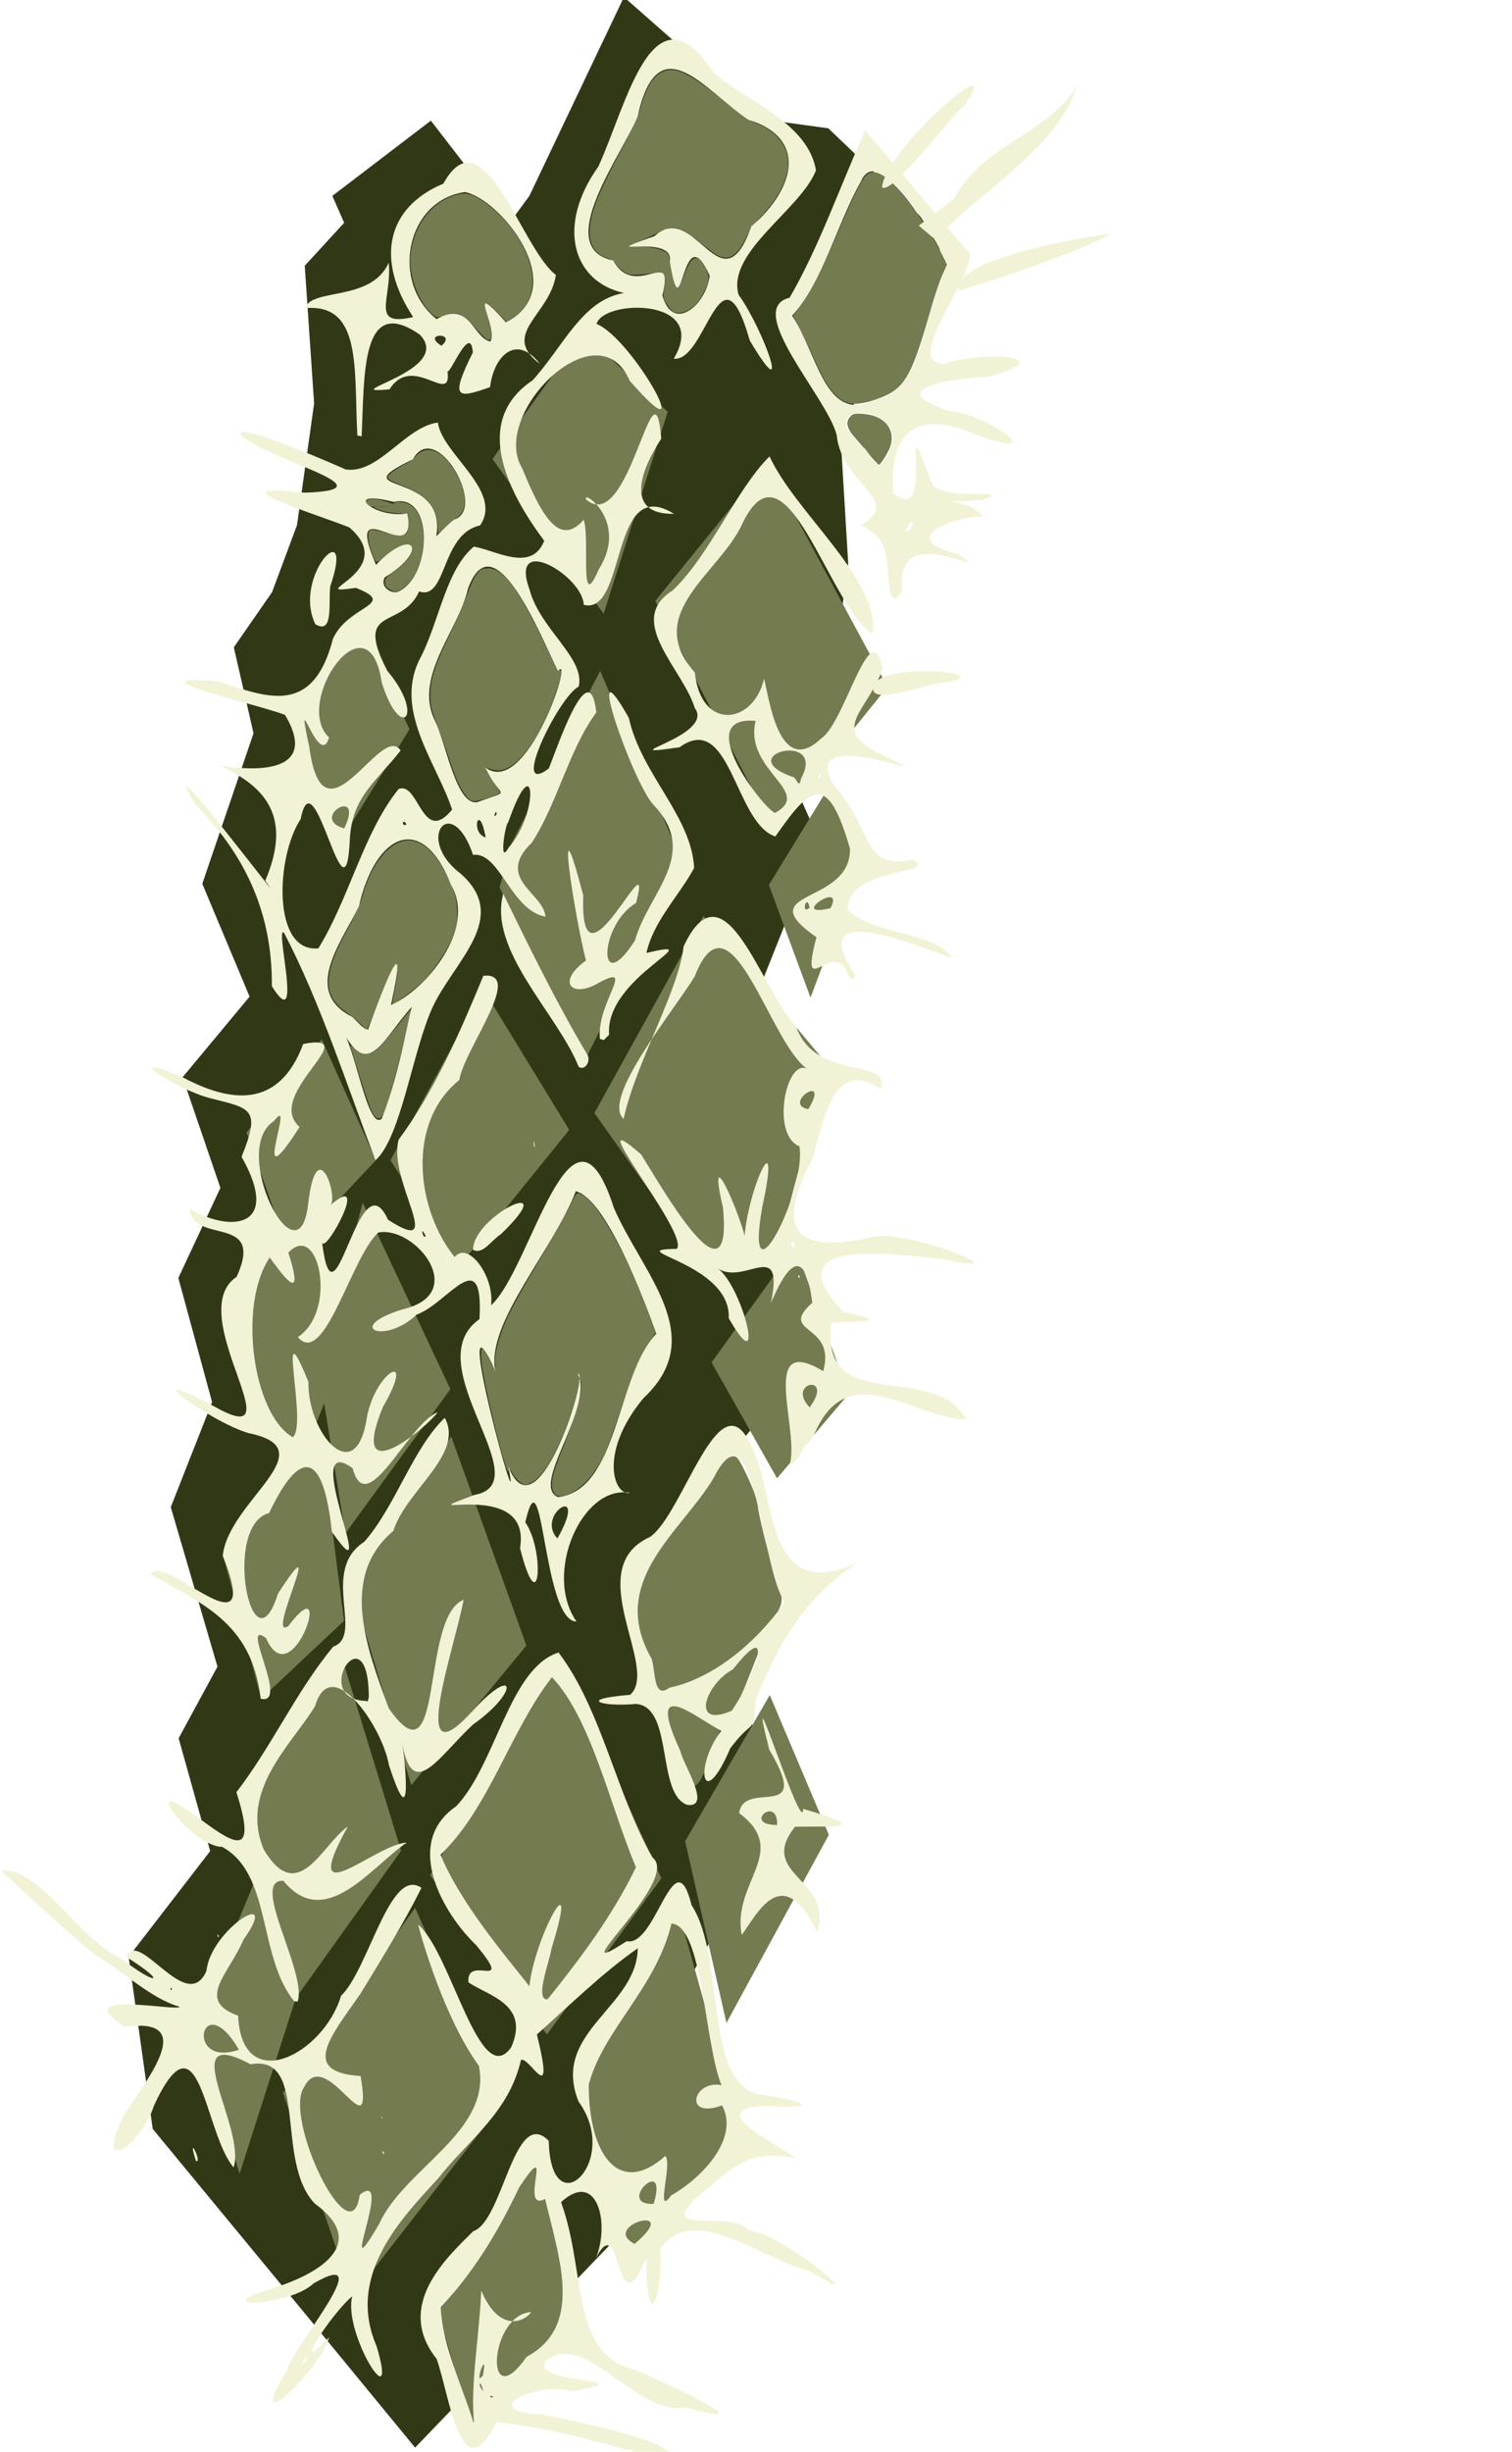<?xml version="1.0" encoding="UTF-8" standalone="no"?>
<!-- Created with Inkscape (http://www.inkscape.org/) -->

<svg
   xmlns:dc="http://purl.org/dc/elements/1.1/"
   xmlns:cc="http://creativecommons.org/ns#"
   xmlns:rdf="http://www.w3.org/1999/02/22-rdf-syntax-ns#"
   xmlns:svg="http://www.w3.org/2000/svg"
   xmlns="http://www.w3.org/2000/svg"
   xmlns:sodipodi="http://sodipodi.sourceforge.net/DTD/sodipodi-0.dtd"
   xmlns:inkscape="http://www.inkscape.org/namespaces/inkscape"
   version="1.1"
   id="svg815"
   width="1673.066"
   height="2712.117"
   viewBox="0 0 1673.066 2712.117"
   sodipodi:docname="0.svg"
   inkscape:version="0.92.4 (5da689c313, 2019-01-14)">
  <defs
     id="defs819" />
  <sodipodi:namedview
     pagecolor="#ffffff"
     bordercolor="#666666"
     borderopacity="1"
     objecttolerance="10"
     gridtolerance="10"
     guidetolerance="10"
     inkscape:pageopacity="0"
     inkscape:pageshadow="2"
     inkscape:window-width="1388"
     inkscape:window-height="827"
     id="namedview817"
     showgrid="false"
     inkscape:zoom="0.16821734"
     inkscape:cx="907.68239"
     inkscape:cy="1189.887"
     inkscape:window-x="24"
     inkscape:window-y="54"
     inkscape:window-maximized="0"
     inkscape:current-layer="g1753"
     fit-margin-top="0"
     fit-margin-left="0"
     fit-margin-right="0"
     fit-margin-bottom="0" />
  <g
     id="g1753"
     transform="translate(-1516.272,-2234.068)">
    <path
       sodipodi:nodetypes="ccccccccccccccccccccccccccccccccccccccccccccc"
       inkscape:connector-curvature="0"
       id="path828"
       d="m 1853.488,2528.048 43.604,-47.557 -13.081,-29.724 109.01,-83.226 87.208,112.949 21.802,-29.724 104.65,-219.953 153.632,135.236 72.504,9.955 129.096,123.435 -115.971,209.616 8.894,148.558 -12.693,92.508 -66.287,107.825 46.404,104.776 -71.686,179.749 47.965,35.668 -50.451,198.85 59.172,163.776 -100.29,124.838 47.965,101.06 -34.883,107.004 65.406,154.562 -113.371,208.064 34.883,160.507 -331.392,344.792 -122.092,-148.617 -168.239,-203.92 -26.648,-190.333 90.237,-116.99 -34.883,-124.838 42.959,-79.214 -51.68,-176.408 45.724,-116.195 -37.339,-137.315 46.539,-99.659 -41.843,-122.407 74.127,-89.17 -52.325,-124.838 56.685,-166.451 -21.802,-95.115 42.346,-61.066 27.564,-74.106 18.93,-134.535 z"
       style="fill:#313816;fill-opacity:1;stroke:none;stroke-width:0.856px;stroke-linecap:butt;stroke-linejoin:miter;stroke-opacity:1" />
    <g
       id="g968"
       transform="matrix(0.733,0,0,1,407.189,31.543)"
       style="fill:#747b51;fill-opacity:1;stroke:none">
      <path
         style="fill:#747b51;fill-opacity:1;stroke:none;stroke-width:1.079px;stroke-linecap:butt;stroke-linejoin:miter;stroke-opacity:1"
         d="m 2502.287,2867.237 168.726,-152.114 181.705,247.185 -172.845,157.508 z"
         id="path830"
         inkscape:connector-curvature="0" />
      <path
         style="fill:#747b51;fill-opacity:1;stroke:none;stroke-width:1.183px;stroke-linecap:butt;stroke-linejoin:miter;stroke-opacity:1"
         d="m 2256.51,2710.209 137.264,-139.526 127.217,87.406 -96.685,223.372 z"
         id="path894"
         inkscape:connector-curvature="0" />
      <path
         style="fill:#747b51;fill-opacity:1;stroke:none;stroke-width:1.015px;stroke-linecap:butt;stroke-linejoin:miter;stroke-opacity:1"
         d="m 2283.335,3138.224 135.69,-193.549 125.704,214.38 -152.332,221.481 -125.084,-196.26 z"
         id="path896"
         inkscape:connector-curvature="0" />
      <path
         style="fill:#747b51;fill-opacity:1;stroke:none;stroke-width:1.136px;stroke-linecap:butt;stroke-linejoin:miter;stroke-opacity:1"
         d="m 2017.425,3144.565 113.765,-135.361 -78.121,-121.378 -102.534,107.373 z"
         id="path898"
         inkscape:connector-curvature="0" />
      <path
         style="fill:#747b51;fill-opacity:1;stroke:none;stroke-width:1.111px;stroke-linecap:butt;stroke-linejoin:miter;stroke-opacity:1"
         d="m 2102.514,3486.03 140.125,-189.276 129.746,155.627 -166.337,150.87 z"
         id="path900"
         inkscape:connector-curvature="0" />
      <path
         style="fill:#747b51;fill-opacity:1;stroke:none;stroke-width:1px;stroke-linecap:butt;stroke-linejoin:miter;stroke-opacity:1"
         d="m 2042.916,3955.522 91,221.76 173.822,-154.503 -113.495,-231.194 z"
         id="path902"
         inkscape:connector-curvature="0" />
      <path
         style="fill:#747b51;fill-opacity:1;stroke:none;stroke-width:1.023px;stroke-linecap:butt;stroke-linejoin:miter;stroke-opacity:1"
         d="m 1881.106,4186.717 81.799,222.72 155.674,-159.667 -87.953,-210.177 z"
         id="path904"
         inkscape:connector-curvature="0" />
      <path
         style="fill:#747b51;fill-opacity:1;stroke:none;stroke-width:1px;stroke-linecap:butt;stroke-linejoin:miter;stroke-opacity:1"
         d="m 1807.518,4443.132 67.257,163.938 83.225,-190.665 -61.644,-130.728 z"
         id="path906"
         inkscape:connector-curvature="0" />
      <path
         style="fill:#747b51;fill-opacity:1;stroke:none;stroke-width:5.945;stroke-miterlimit:4;stroke-dasharray:none"
         d="m 2481.442,4021.831 c -8.889,-27.327 -4.715,-53.982 -3.569,-59.234 1.147,-5.252 29.804,-52.548 68.821,-92.259 66.209,-67.387 75.704,-60.956 83.561,-50.638 10.278,13.497 27.015,40.3 27.022,49.847 0,3.816 11.987,43.474 21.744,64.099 16.879,35.678 17.269,38.218 8.043,52.3 -5.334,8.14 -6.085,24.865 -17.082,29.46 -10.998,4.595 -34.974,68.266 -52.107,79.51 -24.005,15.754 -38.397,83.79 -59.442,83.79 -1.088,0 -68.1,-129.548 -76.99,-156.875 z"
         id="path868"
         inkscape:connector-curvature="0"
         sodipodi:nodetypes="cscccccscsc" />
      <path
         style="fill:#747b51;fill-opacity:1;stroke:none;stroke-width:1px;stroke-linecap:butt;stroke-linejoin:miter;stroke-opacity:1"
         d="m 1940.316,4517.778 105.088,224.889 224.889,-212.278 -130.577,-217.424 z"
         id="path1600"
         inkscape:connector-curvature="0" />
      <path
         style="fill:#747b51;fill-opacity:1;stroke:none;stroke-width:1.029px;stroke-linecap:butt;stroke-linejoin:miter;stroke-opacity:1"
         d="m 2390.15,4510.327 143.029,-204.55 104.314,272.236 -176.88,127.868 z"
         id="path1602"
         inkscape:connector-curvature="0" />
      <path
         style="fill:#747b51;fill-opacity:1;stroke:none;stroke-width:1.096px;stroke-linecap:butt;stroke-linejoin:miter;stroke-opacity:1"
         d="m 2162.371,4276.885 176.309,176.116 172.703,-172.621 -154.774,-249.869 z"
         id="path1604"
         inkscape:connector-curvature="0" />
      <path
         style="fill:#747b51;fill-opacity:1;stroke:none;stroke-width:1px;stroke-linecap:butt;stroke-linejoin:miter;stroke-opacity:1"
         d="m 2172.881,4754.63 50.68,131.164 145.433,-116.888 -33.127,-198.256 z"
         id="path1606"
         inkscape:connector-curvature="0" />
      <path
         style="fill:#747b51;fill-opacity:1;stroke:none;stroke-width:1px;stroke-linecap:butt;stroke-linejoin:miter;stroke-opacity:1"
         d="m 1850.055,3923.539 125.604,-119.344 27.323,23.119 29.425,168.141 -125.041,86.168 z"
         id="path1640"
         inkscape:connector-curvature="0" />
      <path
         style="fill:#747b51;fill-opacity:1;stroke:none;stroke-width:1px;stroke-linecap:butt;stroke-linejoin:miter;stroke-opacity:1"
         d="m 1872.673,3654.97 50.442,130.309 52.544,18.916 52.544,-96.681 -39.934,-153.429 -88.274,29.425 z"
         id="path1642"
         inkscape:connector-curvature="0" />
      <path
         style="fill:#747b51;fill-opacity:1;stroke:none;stroke-width:1.101px;stroke-linecap:butt;stroke-linejoin:miter;stroke-opacity:1"
         d="m 2410.387,3433.788 164.502,-218.017 186.472,163.755 -78.514,216.157 -106.028,10.13 z"
         id="path1644"
         inkscape:connector-curvature="0" />
      <path
         style="fill:#747b51;fill-opacity:1;stroke:none;stroke-width:1px;stroke-linecap:butt;stroke-linejoin:miter;stroke-opacity:1"
         d="m 2587.273,3709.616 126.06,-128.683 80.671,163.776 -107.948,93.114 z"
         id="path1646"
         inkscape:connector-curvature="0" />
      <path
         style="fill:#747b51;fill-opacity:1;stroke:none;stroke-width:1px;stroke-linecap:butt;stroke-linejoin:miter;stroke-opacity:1"
         d="m 2675.111,4077.612 89.17,154.562 -154.562,208.064 -62.379,-200.978 z"
         id="path1668"
         inkscape:connector-curvature="0" />
      <path
         style="fill:#747b51;fill-opacity:1;stroke:none;stroke-width:1px;stroke-linecap:butt;stroke-linejoin:miter;stroke-opacity:1"
         d="m 1885.284,3455.302 113.495,-102.987 81.735,133.714 -131.471,102.125 z"
         id="path1670"
         inkscape:connector-curvature="0" />
      <path
         style="fill:#747b51;fill-opacity:1;stroke:none;stroke-width:1.232px;stroke-linecap:butt;stroke-linejoin:miter;stroke-opacity:1"
         d="m 2060.66,3533.154 -67.322,181.19 41.039,184.494 158.63,-159.722 z"
         id="path1672"
         inkscape:connector-curvature="0" />
      <path
         style="fill:#747b51;fill-opacity:1;stroke:none;stroke-width:1.104px;stroke-linecap:butt;stroke-linejoin:miter;stroke-opacity:1"
         d="m 2765.849,3071.24 -92.098,110.23 62.896,124.607 81.07,-158.946 z"
         id="path1674"
         inkscape:connector-curvature="0" />
      <path
         style="fill:#747b51;fill-opacity:1;stroke:none;stroke-width:5.945;stroke-miterlimit:4;stroke-dasharray:none"
         d="m 2064.552,2757.612 c 3.969,-3.969 14.161,-4.176 29.426,-0.597 l 23.354,5.475 -29.426,0.597 c -20.03,0.406 -27.487,-1.342 -23.354,-5.475 z"
         id="path888"
         inkscape:connector-curvature="0" />
      <path
         style="fill:#747b51;fill-opacity:1;stroke:none;stroke-width:2.102;stroke-miterlimit:4;stroke-dasharray:none"
         d="m 2349.971,3854.345 c -6.631,-7.327 -4.621,-17.738 7.924,-41.038 22.95,-42.627 30.713,-60.135 31.941,-72.03 1.492,-14.46 -1.777,-15.014 -5.136,-0.871 -1.39,5.852 -6.717,19.484 -11.838,30.294 -18.464,38.978 -39.004,64.735 -57.147,71.664 -8.889,3.395 -10.112,3.415 -16.691,0.278 -3.905,-1.862 -9.261,-6.31 -11.904,-9.884 -4.027,-5.447 -5.008,-5.918 -6.062,-2.913 -2.97,8.468 -38.9,-98.512 -41.296,-122.957 -1.617,-16.505 1.09,-16.662 11.957,-0.694 4.046,5.946 7.902,10.845 8.569,10.886 0.667,0.042 0.801,-2.728 0.298,-6.154 -1.562,-10.639 7.045,-33.593 20.123,-53.67 6.777,-10.404 27.78,-37.832 46.673,-60.951 18.893,-23.119 39.144,-49.411 45.001,-58.426 9.443,-14.533 11.225,-16.246 15.725,-15.117 24.99,6.272 70.78,65.601 106.535,138.036 l 7.973,16.152 -8.788,9.534 c -13.607,14.762 -22.722,30.417 -42.603,73.171 -22.685,48.785 -27.074,56.342 -41.568,71.572 -19.174,20.147 -51.163,32.538 -59.687,23.12 z"
         id="path1608"
         inkscape:connector-curvature="0" />
      <path
         style="fill:#747b51;fill-opacity:1;stroke:none;stroke-width:2.102;stroke-miterlimit:4;stroke-dasharray:none"
         d="m 2213.122,3079.452 c -6.081,-6.256 -12.383,-16.69 -19.363,-32.052 -5.691,-12.527 -15.001,-31.761 -20.688,-42.743 -9.279,-17.918 -10.34,-21.369 -10.337,-33.628 0,-17.557 6.792,-32.694 31.108,-69.36 9.844,-14.844 21.093,-33.921 24.999,-42.393 3.905,-8.472 10.125,-18.241 13.822,-21.709 5.726,-5.371 8.376,-6.305 17.887,-6.305 22.009,0 43.795,21.053 82.835,80.043 14.729,22.257 23.37,33.471 25.295,32.829 4.519,-1.508 1.532,8.277 -9.278,30.396 -24.144,49.398 -59.95,82.458 -86.741,80.088 -5.44,-0.481 -11.656,-1.659 -13.813,-2.617 -3.436,-1.526 -3.639,-1.213 -1.641,2.52 1.255,2.344 6.626,8.733 11.937,14.198 5.311,5.464 9.258,10.333 8.772,10.82 -2.134,2.134 -31.552,9.19 -38.316,9.19 -6.058,0 -9.156,-1.744 -16.476,-9.276 z"
         id="path1610"
         inkscape:connector-curvature="0" />
      <path
         style="fill:#747b51;fill-opacity:1;stroke:none;stroke-width:2.102;stroke-miterlimit:4;stroke-dasharray:none"
         d="m 2248.07,2577.846 c -2.585,-0.985 -10.811,-6.976 -18.28,-13.312 -17.861,-15.152 -26.885,-17.9 -44.015,-13.404 -12.328,3.236 -13.157,3.204 -19.612,-0.754 -21.235,-13.022 -36.282,-42.578 -33.362,-65.531 3.949,-31.049 29.05,-56.67 64.385,-65.723 16.712,-4.281 27.412,-2.923 44.522,5.652 43.254,21.678 75.159,58.874 75.163,87.629 0,18.975 -8.835,31.154 -30.497,42.023 l -8.43,4.23 -13.638,-10.281 c -20.752,-15.644 -22.171,-14.341 -12.652,11.613 5.303,14.459 4.037,20.763 -3.584,17.858 z"
         id="path1612"
         inkscape:connector-curvature="0" />
      <path
         style="fill:#747b51;fill-opacity:1;stroke:none;stroke-width:2.102;stroke-miterlimit:4;stroke-dasharray:none"
         d="m 2521.518,2541.068 c -7.56,-8.016 -8.023,-10.065 -5.108,-22.625 1.577,-6.793 1.212,-8.721 -2.314,-12.248 -2.59,-2.59 -5.526,-3.652 -7.701,-2.788 -1.934,0.769 -12.528,1.914 -23.543,2.544 -17.39,0.995 -21.126,0.585 -28.374,-3.114 -4.591,-2.343 -10.1,-6.199 -12.243,-8.568 -2.143,-2.369 -6.872,-4.95 -10.509,-5.735 -31.015,-6.691 -36.742,-28.436 -17.229,-65.414 5.375,-10.185 20.937,-33.809 34.583,-52.496 17.744,-24.3 26.738,-38.761 31.581,-50.774 8.308,-20.61 18.059,-32.464 30.665,-37.278 20.017,-7.644 40.73,-0.562 97.007,33.169 20.278,12.154 35.47,19.627 47.576,23.401 51.034,15.912 61.103,47.221 27.001,83.956 -5.384,5.799 -15.239,14.582 -21.9,19.518 -7.041,5.217 -15.84,14.521 -21.018,22.224 -14.488,21.556 -27.185,27.038 -45.229,19.528 -4.298,-1.789 -16.362,-8.417 -26.809,-14.73 -24.333,-14.703 -37.906,-17.963 -52.648,-12.646 -18.619,6.716 -33.288,11.562 -42.904,14.174 l -9.458,2.569 22.481,1.612 c 25.781,1.849 36.795,5.491 38.275,12.659 5.741,27.796 8.85,35.285 13.465,32.433 1.291,-0.798 5.815,-8.049 10.052,-16.113 10.905,-20.753 20.803,-21.768 32.215,-3.303 5.583,9.033 4.55,13.984 -5.75,27.565 -9.486,12.507 -22.835,19.983 -35.682,19.983 -8.061,0 -10.416,-1.072 -16.484,-7.506 z"
         id="path1614"
         inkscape:connector-curvature="0" />
      <path
         style="fill:#747b51;fill-opacity:1;stroke:none;stroke-width:2.102;stroke-miterlimit:4;stroke-dasharray:none"
         d="m 2787.427,2646.559 c -15.986,-5.713 -29.409,-19.89 -47.003,-49.645 -4.443,-7.514 -13.041,-20.838 -19.108,-29.61 l -11.03,-15.948 9.911,-9.325 c 14.752,-13.879 31.038,-36.793 52.867,-74.376 23.102,-39.776 35.827,-59.527 43.97,-68.243 11.751,-12.579 30.39,-6.851 59.96,18.428 16.392,14.013 45.36,47.07 59.012,67.341 l 6.791,10.084 -7.064,11.416 c -3.885,6.279 -11.507,22.766 -16.937,36.638 -30.867,78.848 -40.024,89.949 -83.374,101.079 -21.599,5.546 -36.627,6.222 -47.993,2.16 z"
         id="path1618"
         inkscape:connector-curvature="0" />
      <path
         style="fill:#747b51;fill-opacity:1;stroke:none;stroke-width:2.102;stroke-miterlimit:4;stroke-dasharray:none"
         d="m 2825.675,2705.681 c -6.82,-6.069 -16.74,-14.645 -22.046,-19.059 -12.077,-10.046 -14.399,-17.33 -7.345,-23.044 4.28,-3.467 7.439,-3.945 20.809,-3.146 25.557,1.526 42.035,11.981 42.035,26.67 0,6.422 -1.848,10.556 -8.456,18.916 -4.651,5.884 -9.388,10.697 -10.527,10.697 -1.139,0 -7.651,-4.965 -14.47,-11.034 z"
         id="path1620"
         inkscape:connector-curvature="0" />
      <path
         style="fill:#747b51;fill-opacity:1;stroke:none;stroke-width:2.102;stroke-miterlimit:4;stroke-dasharray:none"
         d="m 2173.953,2784.939 c 0,-11.369 -7.265,-23.455 -18.308,-30.458 -10.686,-6.777 -19.252,-10.184 -42.117,-16.752 -9.475,-2.722 -15.238,-5.478 -15.238,-7.288 0,-2.724 12.497,-9.449 29.425,-15.834 4.046,-1.526 9.248,-4.395 11.56,-6.375 17.348,-14.86 41.076,-8.537 61.286,16.333 17.508,21.544 18.884,42.76 3.243,50.031 -4.28,1.99 -12.277,6.805 -17.77,10.701 -5.494,3.896 -10.459,7.083 -11.034,7.083 -0.575,0 -1.046,-3.348 -1.046,-7.44 z"
         id="path1622"
         inkscape:connector-curvature="0" />
      <path
         style="fill:#747b51;fill-opacity:1;stroke:none;stroke-width:2.102;stroke-miterlimit:4;stroke-dasharray:none"
         d="m 2100.917,2854.4 c -4.869,-2.116 -6.829,-4.356 -6.823,-7.799 0.01,-3.824 2.897,-6.324 13.869,-11.998 25.884,-13.385 35.727,-27.731 20.059,-29.236 -8.405,-0.807 -19.857,3.515 -35.032,13.222 -12.577,8.046 -12.826,7.952 -19.798,-7.415 -5.169,-11.394 -5.56,-20.556 -0.953,-22.324 1.856,-0.712 10.626,0.263 19.489,2.168 19.878,4.272 32.561,4.436 35.856,0.466 1.368,-1.649 2.193,-6.942 1.834,-11.764 l -0.654,-8.767 -16.814,-0.741 c -9.248,-0.407 -21.07,-2.113 -26.272,-3.791 l -9.458,-3.05 18.916,-0.356 c 11.207,-0.211 17.249,-1.008 14.825,-1.956 -7.434,-2.909 4.671,-4.465 15.938,-2.049 37.776,8.101 34.322,74.272 -4.932,94.506 -9.182,4.733 -11.014,4.814 -20.05,0.886 z"
         id="path1624"
         inkscape:connector-curvature="0" />
      <path
         style="fill:#747b51;fill-opacity:1;stroke:none;stroke-width:2.102;stroke-miterlimit:4;stroke-dasharray:none"
         d="m 2056.768,3334.764 c -4.689,-3.396 -14.052,-8.982 -20.808,-12.412 -22.004,-11.173 -29.855,-23.864 -25.841,-41.775 3.056,-13.636 10.031,-26.157 29.016,-52.083 9.311,-12.716 18.858,-28.402 21.215,-34.858 13.232,-36.246 41.727,-61.455 69.467,-61.455 23.151,0 44.725,16.064 63.019,46.922 8.044,13.569 9.461,17.727 10.177,29.876 0.724,12.282 0.017,15.854 -5.451,27.538 -7.329,15.662 -28.771,39.444 -47.814,53.033 -11.299,8.063 -42.983,24.835 -44.345,23.474 -0.285,-0.285 1.308,-7.105 3.541,-15.155 4.441,-16.015 5.274,-28.389 1.911,-28.389 -3.074,0 -16.84,21.955 -30.453,48.569 -6.44,12.59 -12.474,22.891 -13.409,22.891 -0.935,0 -5.536,-2.779 -10.225,-6.175 z"
         id="path1626"
         inkscape:connector-curvature="0" />
      <path
         style="fill:#747b51;fill-opacity:1;stroke:none;stroke-width:2.102;stroke-miterlimit:4;stroke-dasharray:none"
         d="m 2074.222,3431.841 c -2.866,-4.335 -10.981,-21.596 -18.032,-38.357 -7.051,-16.762 -13.387,-31.797 -14.078,-33.412 -0.691,-1.615 2.427,-0.433 6.931,2.627 10.382,7.055 22.109,7.339 32.915,0.797 4.311,-2.61 17.245,-13.482 28.742,-24.16 11.497,-10.678 21.343,-19.414 21.881,-19.414 2.996,0 -23.644,78.224 -35.501,104.242 -6.075,13.331 -7.846,15.559 -12.368,15.559 -3.771,0 -6.765,-2.25 -10.489,-7.882 z"
         id="path1628"
         inkscape:connector-curvature="0" />
      <path
         style="fill:#747b51;fill-opacity:1;stroke:none;stroke-width:2.102;stroke-miterlimit:4;stroke-dasharray:none"
         d="m 2727.243,3427.029 c -2.601,-1.036 -4.729,-3.601 -4.729,-5.701 0,-4.028 9.879,-11.03 15.562,-11.03 4.886,0 4.135,7.31 -1.375,13.393 -3.782,4.175 -5.676,4.843 -9.458,3.338 z"
         id="path1630"
         inkscape:connector-curvature="0" />
      <path
         style="fill:#747b51;fill-opacity:1;stroke:none;stroke-width:2.102;stroke-miterlimit:4;stroke-dasharray:none"
         d="m 2743.532,3206.742 c 0,-5.754 23.025,-13.977 25.938,-9.264 0.688,1.113 0.021,3.705 -1.482,5.761 -3.182,4.352 -24.456,7.399 -24.456,3.503 z"
         id="path1632"
         inkscape:connector-curvature="0" />
      <path
         style="fill:#747b51;fill-opacity:1;stroke:none;stroke-width:2.102;stroke-miterlimit:4;stroke-dasharray:none"
         d="m 2730.196,3753.245 c -5.617,-6.207 -4.49,-14.327 2.301,-16.57 12.855,-4.245 17.556,3.719 8.78,14.876 -5.165,6.566 -6.489,6.769 -11.081,1.694 z"
         id="path1634"
         inkscape:connector-curvature="0" />
      <path
         style="fill:#747b51;fill-opacity:1;stroke:none;stroke-width:2.102;stroke-miterlimit:4;stroke-dasharray:none"
         d="m 2674.738,4219.476 c -10.248,-1.523 -12.067,-2.785 -10.372,-7.201 1.557,-4.058 11.59,-6.638 15.709,-4.04 3.634,2.292 7.239,10.759 5.04,11.836 -0.816,0.4 -5.486,0.132 -10.377,-0.595 z"
         id="path1636"
         inkscape:connector-curvature="0" />
    </g>
    <path
       inkscape:connector-curvature="0"
       id="path825"
       d="m 2258.581,4956.94 c -63.436,-16.036 -129.812,-37.848 -192.998,-43.46 -39.34,78.727 -51.18,-27.47 -66.179,-70.059 -46.976,-58.987 11.178,-112.021 40.534,-141.249 33.141,-10.868 44.951,-138.89 83.539,-99.978 2.058,96.98 80.837,22.764 33.023,-43.341 -31.115,-76.889 64.749,-104.114 65.448,-169.599 -38.972,27.088 -77.312,64.872 -111.578,95.315 20.734,84.708 -8.163,24.104 -17.604,28.104 -13.505,58.842 -57.666,87.787 -91.391,130.804 -39.916,43.696 -102.66,106.857 -68.413,185.918 25.396,84.635 -37.48,-13.827 -26.941,-55.184 -23.483,19.358 -71.216,93.529 -25.48,45.333 -11.062,37.244 -96.682,118.514 -46.983,36.7 8.31,-28.049 103.374,-138.439 29.786,-96.366 -26.662,25.489 -120.168,28.657 -48.769,6.427 40.164,-11.462 117.089,-45.633 50.15,-94.525 -45.112,-46.799 -6.119,-165.791 -71.225,-154.227 -85.533,-45.816 -4.558,70.633 -18.706,114.088 -32.838,-38.218 -37.139,-178.266 -88.295,-68.082 -12.591,41.749 -68.447,81.742 -32.66,9.196 30.317,-44.941 79.328,-107.552 0.039,-96.599 -64.488,-42.56 62.332,-15.969 60.947,-22.367 -30.58,-8.277 -62.614,-39.183 -93.177,-57.239 -35.052,-28.85 -71.235,-62.38 -103.745,-93.037 41.382,-5.144 85.73,76.423 132.487,97.037 40.486,31.492 51.859,26.926 5.417,-1.839 14.003,-32.853 67.073,65.395 88.924,15.537 4.634,-45.927 83.918,-94.922 41.021,-34.64 -16.541,38.728 -53.398,67.203 -5.996,84.171 4.02,89.697 94.396,43.055 113.906,-21.954 30.726,-29.562 54.146,-143.796 88.962,-119.419 -18.603,37.414 -43.955,78.534 -67.852,117.69 -33.578,47.843 -66.081,86.319 0.482,90.423 15.11,88.104 -38.294,-35.962 -62.476,12.28 -23.436,34.199 51.999,190.335 61.528,119.099 39.727,-31.239 -28.227,116.838 21.493,32.32 27.613,-61.575 125.04,-102.058 110.349,-175.045 -38.194,-52.153 -64.098,-143.078 -67.189,-156.063 36.492,30.299 68.184,185.096 103.05,135.52 20.768,-47.556 -25.191,-56.588 -47.36,-71.664 -2.998,-32.373 52.267,11.888 8.598,-41.125 -36.627,-34.846 -81.581,-112.901 -22.271,-153.646 44.466,-46.739 58.625,-152.546 113.314,-170.141 47.585,62.334 64.764,159.175 104.09,226.872 32.459,24.939 -107.857,144.083 -28.634,92.431 32.545,7.372 52.593,-116.63 71.77,-39.806 38.092,57.811 12.114,200.176 77.734,209.93 44.211,5.468 70.129,16.44 4.636,11.973 -70.019,3.568 5.773,37.681 33.48,58.195 -57.049,-12.092 -72.625,13.26 -114.596,47.23 -34.37,37.694 41.876,9.22 62.943,32.68 36.041,2.746 144.523,93.787 66.638,44.66 -50.53,-11.234 -128.057,-77.136 -165.561,-24.892 3.219,61.377 -16.353,94.126 -15.263,10.219 -35.43,84.168 -26.255,-56.23 -55.648,0 15.518,-39.543 0.669,-97.592 -38.806,-61.456 28.601,78.188 9.501,167.897 80.959,185.101 28.629,12.108 154.608,69.192 57.522,42.031 -56.261,9.356 -109.232,-84.211 -153.505,-52.86 -27.759,28.422 116.926,19.306 27.404,34.766 -41.811,-10.997 -107.272,22.635 -32.857,25.857 23.231,5.718 159.852,29.532 141.984,51.957 z m -217.479,-39.604 c -4.806,-45.164 5.032,-93.248 7.728,-149.386 20.615,48.952 49.592,32.991 55.137,23.703 -46.896,2.917 -52.191,117.134 -5.019,49.556 62.008,-33.551 37.458,-104.729 20.463,-174.678 -30.226,15.839 12.592,-74.673 -28.6,-12.987 -24.498,51.889 -52.477,96.597 -86.882,132.628 1.657,44.307 27.467,95.446 37.174,131.164 z m 21.348,-31.638 c -5.161,-4.106 -5.171,2.288 0,0 z m -11.751,-6.489 c -1.48,-12.015 -7.521,-10.311 0,0 z m -0.062,-17.444 c 6.306,-33.777 -11.403,14.784 0,0 z m -196.071,-16.287 c 4.743,-14.63 -10.361,13.583 0,0 z m 363.913,-129.233 c 55.33,-46.714 -39.258,-20.128 0,0 z m 21.064,-44.31 c 17.251,-56.387 -43.136,1.849 0,0 z m 19.459,-9.379 c 30.541,-16.856 76.512,-61.408 56.259,-99.541 -43.434,15.971 -32.005,-28.604 -0.649,-22.328 -19.182,-46.974 -20.441,-176.65 -55.348,-178.809 -16.902,71.27 -75.998,118.106 -91.56,178.333 0.067,80.046 34.977,123.433 84.544,78.834 8.907,6.445 -11.986,69.482 6.753,43.512 z m -478.361,-161.113 c -41.73,-71.565 -61.119,21.188 0,0 z m 341.591,-55.784 c 35.301,-44.032 71.583,-91.804 97.718,-146.025 -29.112,-69.129 -49.344,-164.337 -92.961,-210.227 -45.926,59.014 -69.758,145.371 -123.329,196.346 32.92,79.155 126.568,170.145 97.876,151.457 2.554,-54.519 58.832,-156.78 24.871,-47.276 -1.472,12.203 -19.226,57.481 -4.174,55.726 z m -415.774,-11.45 c -2.412,-4.75 -1.183,4.875 0,0 z m 26.648,190.333 c -10.864,-33.854 7.82,3.054 0,0 z m 206.441,-9.608 c 2.542,-4.774 1.489,6.319 0,0 z m -1.227,-38.836 c 1.412,-3.551 0.436,5.749 0,0 z m -96.41,-128.151 c -40.711,-50.007 -24.571,-140.789 -79.85,-170.907 -33.648,-0.134 -97.583,-85.291 -28.218,-33.524 36.396,26.502 69.414,52.62 44.019,-26.905 38.875,-50.298 66.892,-112.814 107.191,-161.068 34.616,-12.066 -15.14,-84.098 34.241,-115.889 34.713,-39.4 53.41,-102.798 89.103,-137.228 21.958,40.504 -42.972,80.306 -56.85,125.117 -59.954,50.44 -29.79,128.981 -5.073,196.301 62.269,89.04 34.371,-100.866 82.804,-120.128 -9.497,51.858 -63.221,203.614 9.67,123.211 48.148,-52.92 52.603,-21.963 0.931,14.67 -37.941,34.791 -68.104,88.899 -79.14,17.28 1.652,6.579 15.487,119.127 -14.195,27.333 -7.545,-43.128 -64.368,-124.665 -81.649,-64.709 -26.631,43.239 -83.798,93.293 -56.846,158.338 37.891,63.525 64.101,-4.838 93.02,-25.262 -56.349,102.173 30.854,19.138 65.212,17.786 -39.417,26.842 -90.336,98.791 -136.405,42.245 -37.778,-1.719 26.277,100.665 15.82,133.483 z m 82.465,-336.298 c -0.412,-97.352 -65.957,2.098 -3.215,3.965 l 1.927,0.636 z m 412.632,262.913 c -11.052,-58.804 54.112,-91.981 -2.862,-134.895 5.512,-38.546 82.247,12.18 33.357,-70.124 -29.229,-115.071 37.261,99.892 37.53,65.449 73.718,21.789 40.639,19.367 -8.957,19.742 -42.918,53.646 43.945,57.855 24.261,116.588 -38.306,-79.831 -66.489,-19.569 -83.329,3.24 z m 39.202,-121.731 c 0.912,-33.973 -39.434,0.281 0,0 z m -619.385,122.713 c 1.183,-4.875 2.412,4.75 0,0 z m 519.579,-145.038 c -34.147,-12.822 -14.563,-108.067 -56.266,-111.556 -38.432,3.446 -66.227,-5.414 -6.588,-10.055 33.334,-29.78 -55.555,-139.689 22.048,-174.684 37.103,-25.829 76.861,-179.001 111.766,-100.987 29.136,54.014 12.343,175.78 117.475,129.982 -62.045,38.946 -92.105,100.906 -111.927,149.939 -3.722,42.849 -1.441,18.811 -28.522,54.801 -31.235,72.828 -40.522,20.234 -9.949,-19.304 -27.615,-13.713 -85.805,-64.587 -45.098,22.848 2.378,13.619 35.541,63.312 7.062,59.017 z m 49.522,-104.046 c 24.17,-34.278 50.326,-107.47 1.142,-45.583 -29.862,15.825 -47.72,65.881 -1.142,45.583 z m -68.904,-25.477 c 47.635,-9.971 95.822,-49.123 127.757,-94.952 -25.729,-31.446 -33.25,-228.375 -78.884,-136.93 -35.438,59.455 -117.966,113.958 -68.621,199.775 4.571,13.027 1.527,45.764 19.748,32.106 z m -452.251,12.184 c -10.008,-86.593 -68.625,-105.934 -121.892,-137.973 13.138,-25.94 127.088,96.983 79.854,-20.112 6.375,-61.004 116.274,-117.93 28.579,-135.695 -43.678,-12.893 -133.528,-80.026 -37.422,-29.228 93.517,52.784 -36.789,-102.815 24.247,-143.734 31.928,-70.263 -48.7,-34.722 -51.672,-75.099 45.322,26.716 101.691,21.185 57.13,-57.637 21.59,-53.24 10.228,-53.371 -33.157,-64.416 -37.692,-8.852 -107.088,-54.67 -32.123,-23.578 49.825,26.528 105.741,37.732 133.489,-36.819 70.397,-13.22 -44.62,56.434 -3.998,91.831 -58.107,90.63 -2.893,-40.4 -28.351,-6.54 -50.082,32.121 27.366,183.054 37.759,91.894 9.883,-85.078 36.132,-0.96 23.04,2.688 48.541,-43.692 -4.979,55.199 -7.652,39.364 13.644,109.867 40.337,-96.943 72.957,-24.854 66.759,43.032 -0.696,-42.744 11.854,-88.577 38.769,-52.089 67.728,-118.163 93.712,-181.223 46.009,-4.62 -21.181,81.042 -26.612,115.268 -60.371,48.989 -46.114,145.547 -5.165,195.83 14.873,-18.364 44.426,21.693 40.263,53.401 44.833,-40.229 88.755,-255.039 135.913,-107.748 32.178,73.716 105.712,142.198 32.813,210.42 -49.945,60.009 -33.087,108.567 -14.692,104.961 -52.542,-10.262 -96.75,88.534 -59.51,142.195 -37.466,-0.074 -36.834,-195.478 -56.635,-109.815 22.152,32.001 15.836,114.059 -5.823,28.529 13.855,-81.098 -134.288,-27.432 -50.256,-58.806 73.96,-13.424 -65.818,-144.383 5.404,-194.439 4.746,-86.028 -35.039,-17.195 -69.463,-4.996 -35.961,34.063 -81.022,14.329 -15.648,-5.781 74.816,-17.377 13.852,-92.614 -26.673,-85.039 -29.496,25.195 -59.817,150.675 -89.196,115.659 43.977,-28.385 23.589,-129.266 -10.505,-93.401 24.909,78.007 -27.218,-6.97 -20.989,6.088 -34.584,51.538 -18.838,171.877 25.789,198.113 17.323,-12.48 -19.972,-153.268 17.449,-61.021 -1.285,56.882 53.228,120.545 64.95,37.401 9.995,-49.43 55.148,-75.092 17.31,-9.577 -40.198,98.491 53.264,18.132 60.543,5.599 -32.917,13.319 -78.381,120.547 -93.935,61.911 -61.205,-44.153 34.019,152.502 -23.004,70.171 -9.47,-89.307 -34.895,-93.131 -69.455,-20.564 -52.142,13.495 -18.743,180.246 9.853,89.061 57.383,-88.014 -14.877,53.929 11.467,35.911 52.793,-70.049 4.331,80.441 -24.705,13.232 -30.245,-22.471 26.951,75.006 -5.843,67.146 z m 328.328,-177.291 c 36.264,-64.238 -25.31,-26.574 0,0 z m 0.743,-45.737 c 66.966,-7.707 64.493,-135.167 108.595,-180.657 -13.731,-38.415 -55.417,-149.141 -88.982,-157.705 -25.52,66.051 -99.825,146.23 -89.092,198.648 -52.657,-114.314 32.626,196.468 14.353,105.706 31.89,82.222 90.117,-106.238 76.98,-102.308 18.093,38.434 -53.322,123.644 -21.854,136.316 z m -146.7,-289.1 c -6.965,-13.787 -2.165,6.088 0,0 z m 402.787,253.443 c 11.847,-37.442 -35.051,-147.34 37.232,-103.606 15.014,-53.344 -50.902,-40.859 -12.088,-75.76 -9.149,-72.879 -32.547,-31.197 -45.667,0.239 14.666,-73.006 -28.909,-19.027 -58.547,-37.941 27.619,20.943 53.616,128.138 11.756,54.795 3.023,-61.45 -122.487,-75.746 -57.611,-76.639 15.826,-15.345 -112.894,-168.961 -39.213,-104.381 20.342,32.197 101.362,176.381 90.524,59.02 -22.184,-95.354 33.697,43.297 23.389,37.743 2.611,-57.295 42.306,-141.513 19.977,-38.41 -20.413,116.571 49.302,-16.906 41.167,-67.522 -31.308,-11.748 -15.484,-96.331 8.305,-85.851 -41.651,-28.635 -84.556,-203.407 -124.211,-101.96 -22.177,37.067 -103.775,134.921 -78.656,157.612 14.229,-64.139 60.412,-139.963 66.423,-190.858 45.725,-97.337 86.267,50.394 124.2,87.913 21.05,62.27 106.482,34.468 93.759,69.877 -51.849,-35.427 -62.656,33.765 -75.375,76.79 -51.946,98.199 4.413,100.68 64.697,87.193 37.48,-11.237 177.248,46.368 81.291,24.228 -46.871,-4.051 -193.662,-27.988 -112.035,58.079 58.652,13.245 15.884,10.069 -13.174,12.294 -12.975,104.972 113.295,40.562 149.268,107.157 -63.615,-3.645 -132.525,-71.582 -169.263,18.994 -10.269,6.412 -15.484,27.874 -26.148,30.994 z m 22.288,-63.606 c 28.005,-38.233 -26.877,-27.941 0,0 z m -16.272,-178.4 c -4.1,-15.841 -5.721,8.146 0,0 z m 14.704,-151.433 c 25.546,-41.987 -30.08,-5.92 0,0 z m -11.281,185.167 c 1.214,-5.257 3.51,5.076 0,0 z m -359.665,-29.606 c 0.016,-38.039 101.735,-85.727 30.598,-17.061 -9.747,5.641 -19.551,23.007 -30.598,17.061 z m -107.93,-99.031 c -32.165,-84.284 -61.002,-174.588 -101.152,-251.542 -10.973,-10.65 22.22,115.929 -13.536,59.01 0.753,-86.883 -34.217,-150.055 -84.429,-200.718 -52.931,-86.749 113.82,134.714 77.126,83.93 31.91,-74.549 -4.41,-106.035 -50.983,-127.627 0,0 120.288,24.04 72.841,-55.748 -28.326,-11.292 -179.925,-45.222 -74.309,-37.215 52.364,16.83 104.736,40.583 127.308,-46.792 16.618,-37.717 73.019,-37.705 25.366,-56.536 -62.457,9.278 50.169,-17.394 -7.122,-66.797 -35.665,-14.541 -156.252,-50.742 -49.888,-38.455 102.913,-3.209 -44.903,-36.785 -70.744,-64.56 -4.883,-14.971 118.688,39.597 116.316,38.817 36.659,5.639 65.995,-47.181 102.229,-51.827 4.627,34.864 72.734,75.844 46.731,113.766 -43.839,9.54 -36.512,83.521 -67.476,73.046 -19.182,42.864 -73.289,14.618 -35.125,87.893 42.362,50.108 14.347,79.439 -6.246,12.662 -14.852,-99.139 -99.129,22.759 -58.273,60.986 -11.175,37.461 -38.706,-67.429 -21.893,10.425 15.403,116.712 79.29,-28.622 101.062,3.958 -26.887,34.617 -53.769,50.585 -56.21,98.392 -4.739,105.013 -39.495,-98.186 -54.419,-22.436 -27.384,41.129 -31.82,148.167 19.596,142.907 33.938,-54.712 50.108,-128.467 88.803,-176.241 22.482,-8.982 26.068,63.365 59.204,22.725 -17.794,-53.62 -66.545,-111.253 -34.014,-169.926 20.033,-39.978 27.611,-95.729 58.045,-120.911 24.336,4.01 63.999,29.064 77.894,-6.527 -40.923,-54.567 -80.073,-132.522 -12.873,-177.435 34.699,-38.305 54.878,-88.92 101.171,-96.63 -56.154,-12.227 -75.665,-73.499 -28.351,-139.981 31.679,-69.183 60.75,-206.761 128.433,-102.548 38.281,31.519 103.553,54.881 112.332,106.851 -16.912,43.449 -99.102,90.382 -85.669,137.605 27.536,38.076 60.588,131.371 12.442,50.773 -32.495,-113.937 -47.964,24.296 -84.143,19.949 40.41,-67.943 -77.873,-65.892 -85.412,-38.46 40.424,16.525 116.754,155.267 36.6,62.766 -35.525,-82.129 -155.484,37.588 -118.832,97.08 23.038,56.883 42.422,86.008 67.979,56.783 7.319,21.445 -5.477,106.495 16.539,55.15 34.562,-54.559 -20.064,-89.762 -13.671,-77.318 48.031,40.289 74.896,-165.629 82.963,-67.448 -28.719,43.989 -35.152,84.156 14.032,83.09 -71.511,-44.633 -51.805,112.682 -99.829,100.668 -0.8,-31.852 -83.386,-80.915 -59.865,-16.488 11.798,43.557 61.953,76.033 54.274,106.876 -22.25,11.473 -77.022,124.009 -33.025,90.594 9.219,-22.975 45.039,-129.528 52.507,-61.906 -29.983,40.536 -42.946,100.141 -71.259,143.961 -41.484,39.752 13.462,56.029 15.005,81.946 -38.549,-7.157 -50.512,-72.21 -80.108,-68.378 -23.547,-69.84 -65.313,-18.575 -13.818,20.685 55.132,48.475 -5.916,95.567 -30.361,146.585 -22.808,48.519 -35.196,145.125 -63.766,170.567 z m 6.943,-46.171 c 21.586,-55.195 31.247,-123.292 33.671,-124.001 -32.83,35.756 -48.273,83.08 -77.666,25.762 14.55,18.977 28.534,112.73 43.994,98.239 z m -15.143,-98.515 c 17.674,-49.405 45.539,-119.667 25.33,-27.183 38.435,-16.389 94.724,-83.997 66.602,-132.4 -31.674,-81.817 -83.694,-57.729 -102.112,23.447 -21.73,43.476 -61.718,94.239 -7.424,122.216 5.023,4.264 12.521,13.995 17.604,13.92 z m 155.434,-201.12 c 34.328,-38.779 29.692,-114.646 -0.371,-27.989 -3.189,0.686 -10.877,48.968 0.371,27.989 z m -25.36,-11.308 c -7.125,-40.766 -17.581,-5.123 0,0 z m -156.543,-9.916 c 23.755,-48.767 -39.993,-11.731 0,0 z m 68.891,-4.066 c -2.741,-8.28 -7.314,1.758 0,0 z m 99.729,-11.558 c -0.051,-8.438 -5.031,7.014 0,0 z m -20.803,-13.634 c 39.422,-15.196 25.307,-1.497 8.11,-38.542 46.011,35.856 99.347,-128.886 80.768,-106.407 -18.968,-37.846 -71.033,-169.304 -99.707,-91.01 -10.197,46.246 -61.119,97.538 -36.192,146.779 12.074,24.533 23.589,94.687 47.021,89.18 z m -87.411,-232.983 c 36.55,-17.527 39.183,-109.306 -5.447,-98.989 -59.516,-14.967 -21.645,19.13 14.926,12.671 12.417,65.604 -72.618,-31.567 -34.616,56.954 39.53,-42.364 61.279,-17.854 9.644,13.832 -6.248,11.637 9.552,19.221 15.492,15.532 z m 61.267,-79.497 c 37.288,-11.547 -20.226,-112.607 -45.75,-66.596 -82.338,39.785 38.866,9.92 26.013,85.159 6.449,-6.443 12.704,-13.264 19.737,-18.563 z m 282.786,-269.678 c -31.372,-71.098 -30.173,70.641 -44.12,-15.732 5.769,-32.874 -91.421,-2.116 -17.001,-28.031 44.838,-41.795 73.937,82.833 107.338,-11.011 47.806,-40.89 62.865,-97.39 -3.353,-117.805 -47.709,-31.337 -99.544,-106.95 -122.521,-3.977 -15.836,40.712 -95.556,145.403 -27.161,159.637 25.175,44.951 68.592,-18.498 54.502,38.52 11.347,42.24 48.456,10.843 52.317,-21.601 z m -194.4,962.64 c -2.397,-14.812 3.306,6.883 0,0 z m 49.42,-87.688 c -23.763,-59.07 -100.432,-128.758 -83.475,-191.335 25.693,52.664 60.001,123.095 93.516,178.681 3.255,8.064 -3.819,17.343 -10.041,12.654 z m 23.446,-30.869 c -3.706,-40.629 41.129,-84.843 -1.492,-61.81 -29.256,17.239 -47.355,-0.44 -13.88,-24.84 -12.73,-49.564 -35.765,-197.529 -2.989,-71.961 -4.795,122.147 79.373,-71.886 58.411,8.279 -41.273,24.535 -42.968,107.086 -1.129,41.406 15.282,-54 72.135,-94.699 20.624,-149.758 -23.151,-23.942 -80.425,-189.853 -27.492,-96.374 13.694,62.225 69.437,108.761 72.279,166.06 -16.576,30.747 -45.105,58.79 -52.8,94.068 75.575,-18.321 -46.382,26.115 -41.308,90.414 l -5.951,5.949 z m 275.916,-67.578 c -15.227,-50.061 -56.364,32.168 -36.285,-44.786 -75.58,-52.997 38.32,-34.924 37.125,-97.958 -25.113,-87.566 -44.309,-68.158 -82.57,-13.507 -44.994,-14.768 -49.524,-139.401 -105.986,-98.706 -83.779,12.283 40.253,-11.907 16.787,-43.484 -13.074,-43.185 -77.62,-96.667 -24.395,-129.981 41.102,-39.005 70.647,-112.347 107.178,-148.282 28.699,62.551 123.301,137.652 113.774,196.245 -48.421,-30.283 -95.057,-222.178 -143.397,-122.783 -24.304,55.094 -111.78,99.888 -53.057,165.55 6.472,64.792 64.704,58.233 76.596,6.918 5.327,18.48 15.848,111.474 63.574,65.805 26.189,-17.62 54.766,-140.807 67.477,-76.957 -15.111,46.173 -58.649,65.494 -5.418,92.932 99.612,47.188 -92.847,-39.668 -48.483,36.145 43.024,47.06 31.252,95.427 87.6,82.094 28.183,18.513 -70.652,6.04 -72.379,55.255 28.314,28.986 97.376,23.824 115.284,53.62 -35.964,-12.55 -166.283,-68.085 -106.433,19.126 l -2.645,4.075 z m -20.778,-76.88 c 17.144,-32.446 -48.348,11.332 0,0 z m -22.993,-0.744 c -3.578,-17.125 -10.07,9.51 0,0 z m -38.312,-104.667 c 43.272,-23.78 -34.854,-46.782 -21.461,-101.797 -71.703,-6.65 8.312,96.8 21.461,101.797 z m 28.659,-37.768 c 29.619,-54.039 -78.754,-26.721 -9.153,-2.082 3.845,-0.651 7.087,15.085 9.153,2.082 z m 21.193,-2.138 c 2.245,-11.07 -5.556,7.429 0,0 z m 59.13,-94.959 c -9.908,-34.951 153.046,-20.775 75.067,-8.941 -6.621,-1.604 -70.239,22.644 -75.067,8.941 z m -617.641,-73.932 c -26.093,-53.504 44.931,-125.048 16.448,-41.619 -2.108,17.162 4.065,54.085 -16.448,41.619 z m 637.493,-31.442 c -9.026,-33.503 4.271,-60.559 -33.726,-77.97 47.814,-26.749 -21.864,-45.8 -26.892,-99.917 -10.541,-41.56 -103.2,-139.336 -52.114,-151.796 32.908,-56.593 55.738,-123.21 83.646,-185.066 37.358,43.584 78.793,93.518 116.101,136.625 -2.475,37.122 -73.109,118.3 -29.46,122.093 32.412,-14.558 138.748,-11.005 49.595,13.659 -44.835,2.206 -116.668,13.885 -44.131,37.702 41.487,2.469 117.752,57.394 31.866,26.966 -50.899,-22.7 -98.84,-20.406 -92.951,64.295 50.642,40.146 2.302,-121.987 42.577,-11.288 9.26,21.419 93.1,4.736 58.023,18.305 -67.97,5.278 -22.588,-5.021 -0.666,18.446 -34.557,0.155 -97.634,25.568 -28.287,41.704 47.077,33.806 -72.682,-42.859 -61.696,41.252 l -7.532,8.728 -4.353,-3.74 z m 20.659,-73.227 c 10.728,-24.057 -15.199,10.834 0,0 z m -29.554,-75.331 c 48.159,-63.233 -90.818,-74.599 -21.03,-14.645 4.907,4.083 14.998,27.366 21.03,14.645 z m -11.138,-67.62 c 57.471,-8.953 53.346,-98.466 82.108,-149.38 -11.1,-27.644 -75.509,-138.445 -95.563,-93.333 -26.81,47.35 -43.451,114.502 -76.452,148.897 28.004,41.915 36.752,119.27 89.907,93.816 z m -570.966,38.979 c -3.994,-72.585 5.801,-146.753 -57.964,-140.924 7.3,-22.677 73.176,-6.78 92.653,-50.257 4.127,39.069 -21.691,71.286 27.07,60.076 -42.403,-64.367 -28.846,-121.537 33.366,-147.57 44.723,-80.288 85.329,70.6 124.526,101.031 -6.218,43.806 -62.131,65.166 -17.641,98.354 -26.312,-34.054 -51.243,-8.318 -55.137,25.659 -37.498,13.486 -44.266,12.408 -19.098,-38.266 -2.366,-33.292 -25.086,24.554 -28.016,20.666 4.951,39.533 -38.4,-20.827 -64.173,20.09 -64.078,5.937 72.599,-20.434 33.466,-60.53 -64.911,-45.284 -61.22,43.446 -64.273,112.406 l -4.772,-0.734 z m 147.136,-104.038 c 9.264,-14.531 -28.818,-72.778 17.282,-21.267 74.565,-38.778 -7.667,-137.738 -45.535,-144.032 -65.139,9.347 -82.474,100.025 -31.133,140.508 36.976,-21.27 40.047,20.741 59.386,24.79 z m -54.086,4.638 c 18.215,-15.289 -23.206,-14.274 0,0 z m 572.321,-60.768 c -7.822,-39.844 176.564,-65.038 167.648,-62.498 -42.506,22.533 -125.159,49.738 -167.648,62.498 z m -4.887,-101.791 c 28.93,-58.67 105.444,-72.451 136.067,-125.182 -21.862,71.434 -116.271,122.165 -156.264,171.056 l -19.045,-16.151 z m -79.99,-12.565 c 3.836,-42.069 141.423,-162.686 90.279,-89.169 -10.877,5.127 -77.286,97.376 -90.279,89.169 z"
       style="fill:#f2f2d6;fill-opacity:1;stroke:none;stroke-width:1.142"
       sodipodi:nodetypes="cccccccccccccccccccccccccccccccccccccccccccccccccccccccccccccccccccccccccccccccccccccccccccccccccccccccccccccccccccccccccccccccccccccccccccccccccccccccccccccccccccccccccccccccccccccccccccccccccccccccccccccccccccccccccccccccccccccccccccccccccccccccccccccccccccccccccccccccccccccccccccccccccccccccccccccccccccccccccccccccccccccccccccccccccccccccccccccccccccccccccccccccccccccccccccccccccccccccccccccccccccccccccccccccccccccccccccccccccccccccccccccccccccccccccccccccccccccccccccccccccccc"
       inkscape:export-xdpi="17.200407"
       inkscape:export-ydpi="17.200407" />
  </g>
</svg>
